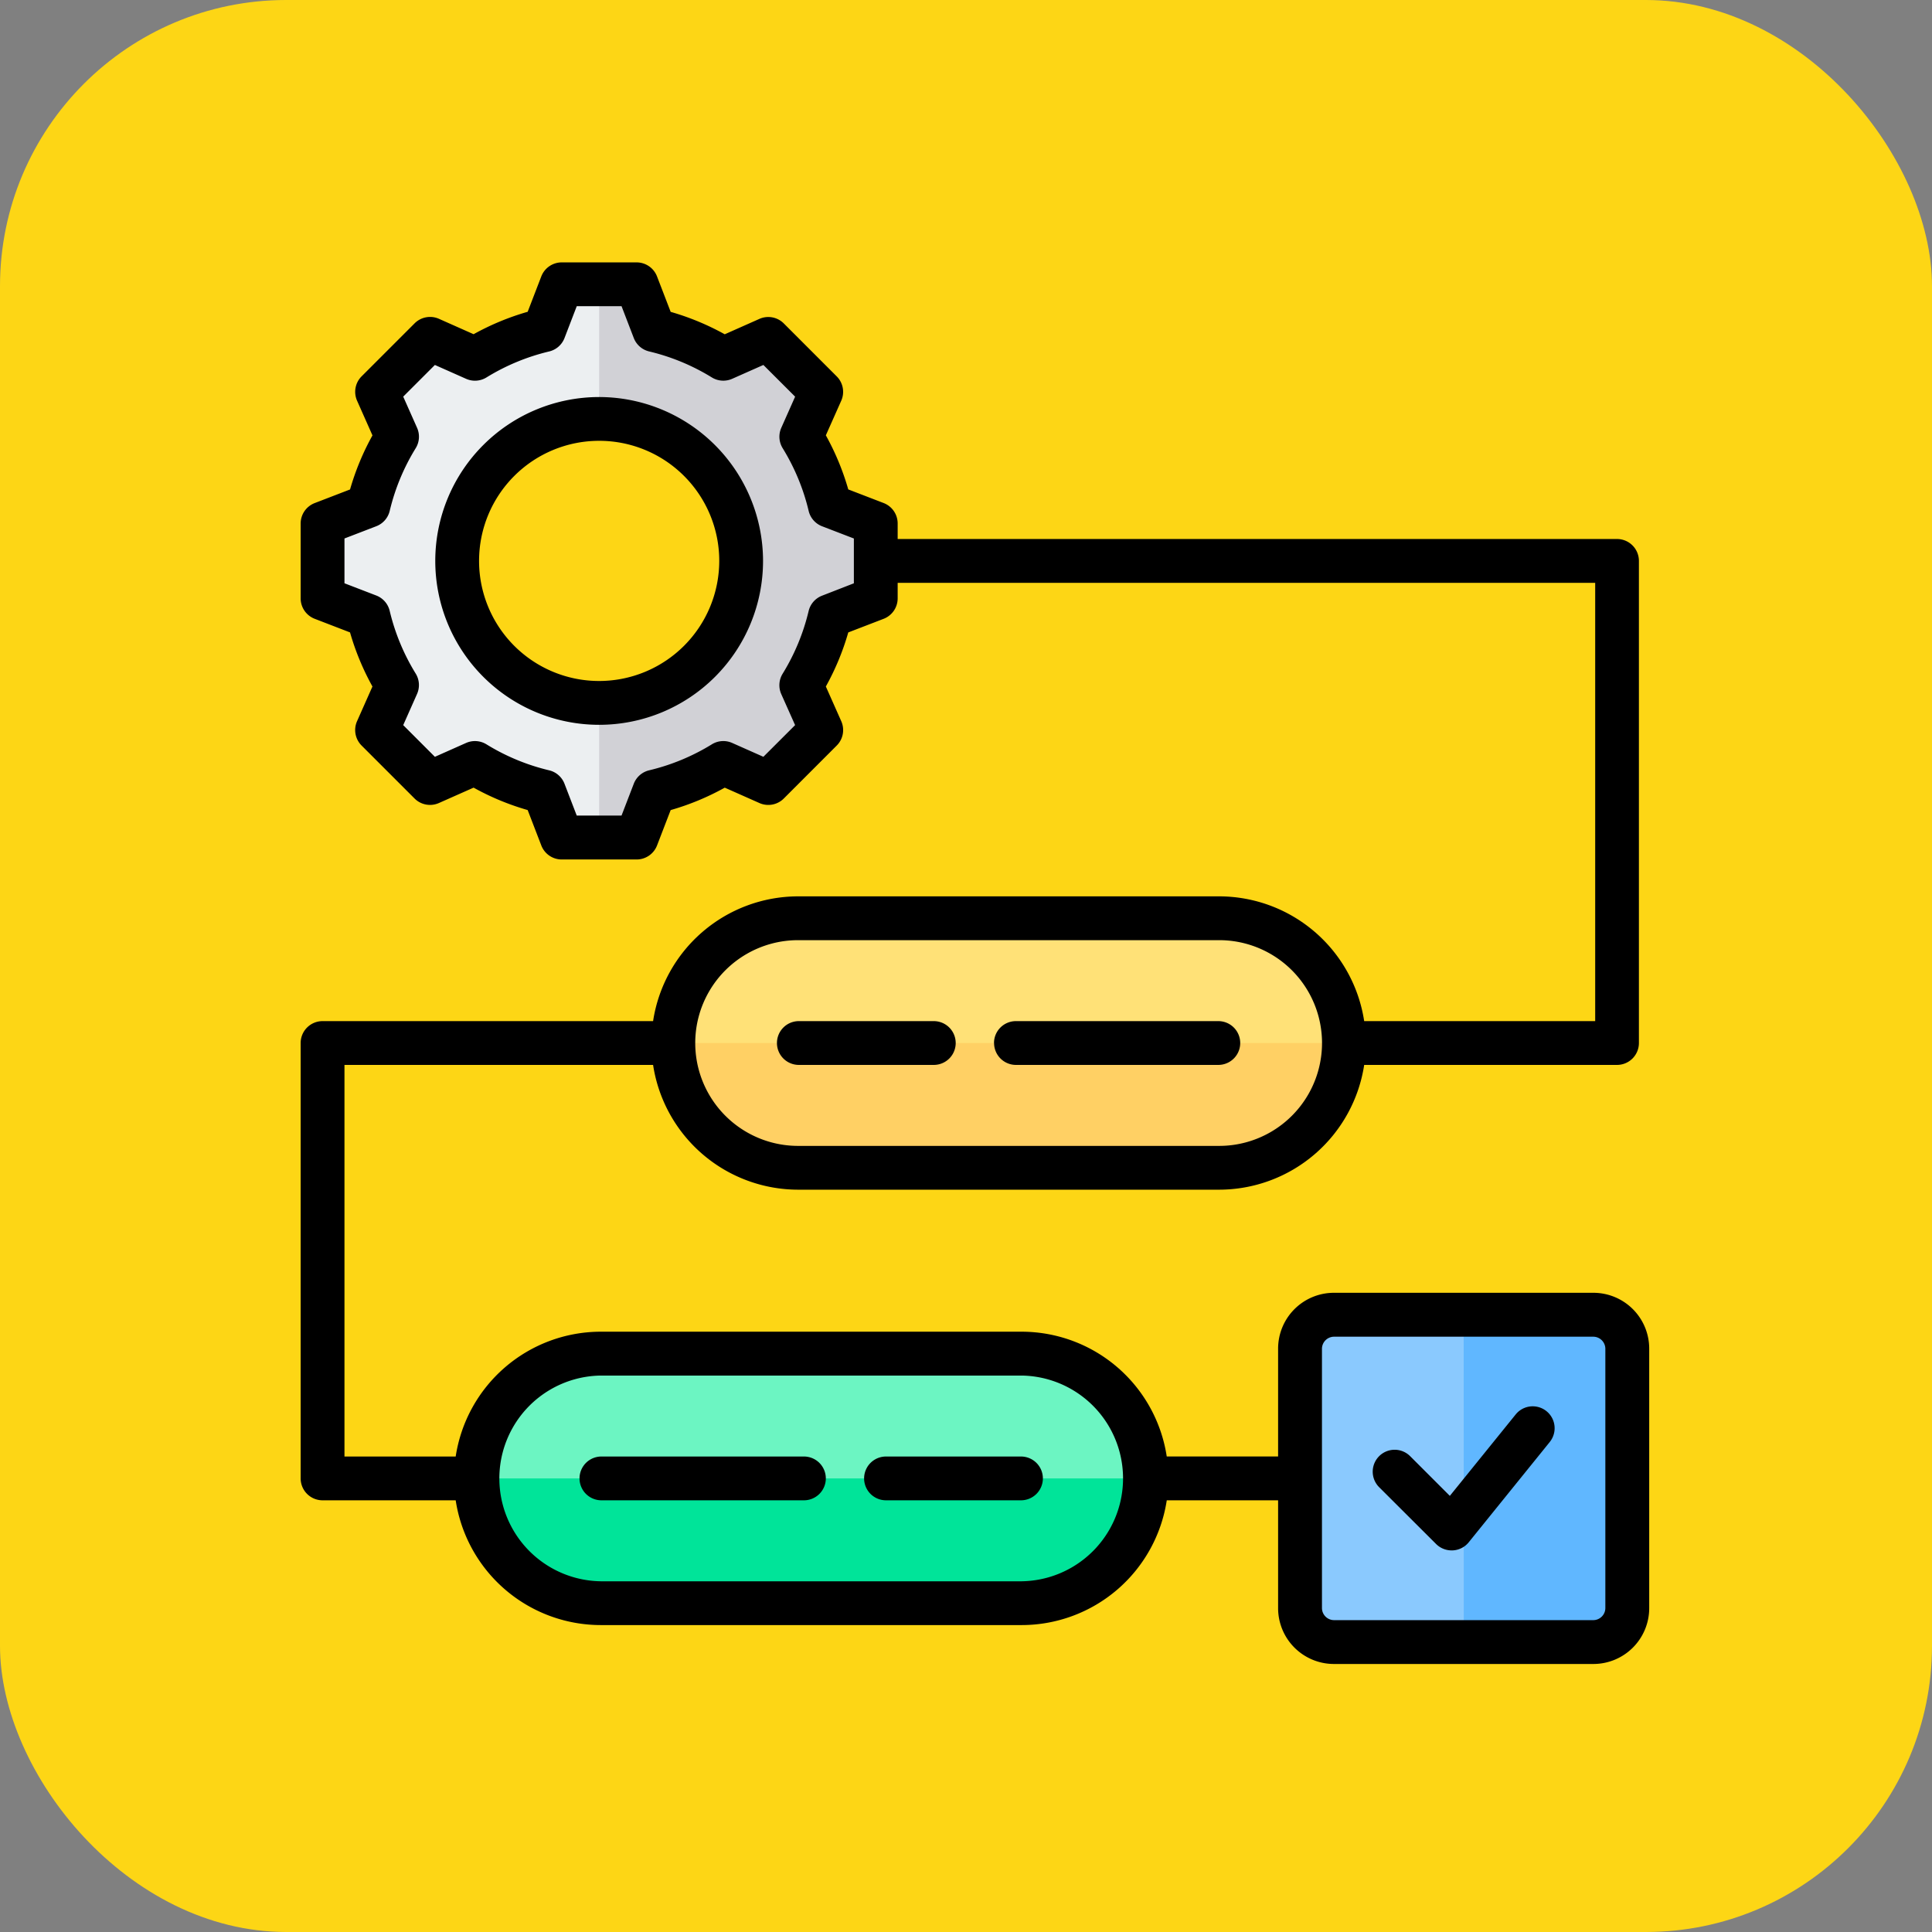 <svg xmlns="http://www.w3.org/2000/svg" xmlns:xlink="http://www.w3.org/1999/xlink" width="81" height="81" viewBox="0 0 81 81">
  <rect x="0" y="0" width="81" height="81" fill="#808080" stroke="none"/>
  <defs>
    <clipPath id="clip-path">
      <rect id="Rectángulo_340701" data-name="Rectángulo 340701" width="56.54" height="58.762" fill="none"/>
    </clipPath>
  </defs>
  <g id="Grupo_1062330" data-name="Grupo 1062330" transform="translate(-309 -3673)">
    <rect id="Rectángulo_372970" data-name="Rectángulo 372970" width="81" height="81" rx="12" transform="translate(309 3673)" fill="#fdd615"/>
    <g id="Grupo_970713" data-name="Grupo 970713" transform="translate(-721.442 305.011)">
      <rect id="Rectángulo_340702" data-name="Rectángulo 340702" width="58" height="58" transform="translate(1042.442 3379.311)" fill="none"/>
      <g id="Grupo_970712" data-name="Grupo 970712" transform="translate(1043.047 3378.99)">
        <g id="Grupo_970711" data-name="Grupo 970711" clip-path="url(#clip-path)">
          <path id="Trazado_661533" data-name="Trazado 661533" d="M21.907,9.924a9.9,9.9,0,0,1,2.9,1.2l1.883-.836,2.22,2.22-.836,1.883a9.9,9.9,0,0,1,1.2,2.9l1.921.74v3.139l-1.922.74a9.9,9.9,0,0,1-1.2,2.9l.836,1.883-2.22,2.22-1.883-.836a9.9,9.9,0,0,1-2.9,1.2L21.167,31.2H18.029l-.74-1.922a9.9,9.9,0,0,1-2.9-1.2l-1.883.836-2.22-2.22.836-1.883a9.9,9.9,0,0,1-1.2-2.9L8,21.168V18.029l1.922-.74a9.893,9.893,0,0,1,1.2-2.9l-.836-1.883,2.22-2.22,1.883.836a9.9,9.9,0,0,1,2.9-1.2L18.028,8h3.139ZM19.6,13.646A5.953,5.953,0,1,0,25.551,19.6,5.952,5.952,0,0,0,19.6,13.646" transform="translate(-7.083 -7.084)" fill="#eceff1" fill-rule="evenodd"/>
          <path id="Trazado_661534" data-name="Trazado 661534" d="M111.356,9.924a9.9,9.9,0,0,1,2.9,1.2l1.883-.836,2.22,2.22-.836,1.883a9.9,9.9,0,0,1,1.2,2.9l1.921.74v3.139l-1.922.74a9.9,9.9,0,0,1-1.2,2.9l.836,1.883-2.22,2.22-1.883-.836a9.9,9.9,0,0,1-2.9,1.2l-.739,1.921h-1.569V25.552a5.953,5.953,0,1,0,0-11.905V8h1.569Z" transform="translate(-96.532 -7.084)" fill="#d1d1d6" fill-rule="evenodd"/>
          <rect id="Rectángulo_340700" data-name="Rectángulo 340700" width="28.115" height="10.461" rx="5.231" transform="translate(15.625 27.498)" fill="#ffe177"/>
          <path id="Trazado_661535" data-name="Trazado 661535" d="M164.258,285.166a5.246,5.246,0,0,1-5.231,5.231H141.374a5.246,5.246,0,0,1-5.231-5.231Z" transform="translate(-120.518 -252.438)" fill="#ffd064" fill-rule="evenodd"/>
          <path id="Trazado_661536" data-name="Trazado 661536" d="M69.248,398.64H86.9a5.246,5.246,0,0,1,5.231,5.231h0A5.246,5.246,0,0,1,86.9,409.1H69.248a5.246,5.246,0,0,1-5.231-5.231h0a5.246,5.246,0,0,1,5.231-5.231" transform="translate(-56.67 -352.888)" fill="#6cf5c2" fill-rule="evenodd"/>
          <path id="Trazado_661537" data-name="Trazado 661537" d="M92.132,444.215a5.246,5.246,0,0,1-5.231,5.231H69.248a5.246,5.246,0,0,1-5.231-5.231H92.132Z" transform="translate(-56.67 -393.233)" fill="#00e499" fill-rule="evenodd"/>
          <path id="Trazado_661538" data-name="Trazado 661538" d="M366.488,384.429H377.37a1.425,1.425,0,0,1,1.421,1.421v10.882a1.425,1.425,0,0,1-1.421,1.421H366.488a1.425,1.425,0,0,1-1.421-1.421V385.85a1.425,1.425,0,0,1,1.421-1.421" transform="translate(-323.168 -340.308)" fill="#8ac9fe" fill-rule="evenodd"/>
          <path id="Trazado_661539" data-name="Trazado 661539" d="M424.854,384.429H430.3a1.425,1.425,0,0,1,1.421,1.421v10.882a1.425,1.425,0,0,1-1.421,1.421h-5.441Z" transform="translate(-376.094 -340.308)" fill="#60b7ff" fill-rule="evenodd"/>
          <path id="Trazado_661540" data-name="Trazado 661540" d="M31.118,50.982a.918.918,0,0,1-.918.918H24.541a.918.918,0,1,1,0-1.836H30.2a.918.918,0,0,1,.918.918m-9.1,0a.918.918,0,0,1-.918.918H12.61a.918.918,0,1,1,0-1.836H21.1a.918.918,0,0,1,.918.918M19.969,32.728a.918.918,0,0,1,.918-.918h5.658a.918.918,0,1,1,0,1.836H20.887a.918.918,0,0,1-.918-.918m9.1,0a.918.918,0,0,1,.918-.918h8.487a.918.918,0,1,1,0,1.836H29.99a.918.918,0,0,1-.918-.918M12.515,17.55a5.035,5.035,0,1,1,5.035-5.035,5.04,5.04,0,0,1-5.035,5.035m0-11.905a6.871,6.871,0,1,0,6.871,6.871,6.879,6.879,0,0,0-6.871-6.871M52.369,49.456l-3.4,4.208A.917.917,0,0,1,48.3,54h-.048a.917.917,0,0,1-.649-.269L45.216,51.35a.918.918,0,0,1,1.3-1.3l1.664,1.664L50.941,48.3a.918.918,0,1,1,1.428,1.155ZM54.7,56.424V45.541a.509.509,0,0,0-.5-.5H43.319a.509.509,0,0,0-.5.5V56.424a.509.509,0,0,0,.5.5H54.2a.509.509,0,0,0,.5-.5M30.232,55.295a4.313,4.313,0,0,0,0-8.625H12.578a4.313,4.313,0,0,0,0,8.625ZM20.856,28.416a4.312,4.312,0,1,0,0,8.625H38.509a4.312,4.312,0,1,0,0-8.625Zm2.338-14.962V11.576l-1.333-.513a.918.918,0,0,1-.563-.644,8.966,8.966,0,0,0-1.09-2.63.919.919,0,0,1-.057-.854l.58-1.306L19.4,4.3l-1.307.58a.918.918,0,0,1-.854-.057,8.968,8.968,0,0,0-2.629-1.09.918.918,0,0,1-.644-.564l-.513-1.334H11.576L11.063,3.17a.917.917,0,0,1-.644.564,8.973,8.973,0,0,0-2.629,1.09.918.918,0,0,1-.854.057L5.628,4.3,4.3,5.628l.581,1.307a.919.919,0,0,1-.057.854,8.95,8.95,0,0,0-1.09,2.629.918.918,0,0,1-.564.644l-1.333.513v1.878l1.333.513a.918.918,0,0,1,.563.644,8.966,8.966,0,0,0,1.09,2.629.919.919,0,0,1,.057.854L4.3,19.4l1.328,1.329,1.307-.581a.919.919,0,0,1,.854.057,8.977,8.977,0,0,0,2.629,1.09.916.916,0,0,1,.644.564l.513,1.333h1.878l.513-1.333a.919.919,0,0,1,.644-.564,8.968,8.968,0,0,0,2.63-1.09.915.915,0,0,1,.854-.057l1.306.58L20.73,19.4,20.15,18.1a.918.918,0,0,1,.057-.854,8.974,8.974,0,0,0,1.09-2.629.918.918,0,0,1,.564-.644ZM54.2,43.2H43.319a2.341,2.341,0,0,0-2.339,2.339v4.523H36.311a6.158,6.158,0,0,0-6.08-5.231H12.578A6.159,6.159,0,0,0,6.5,50.064H1.837V33.646H14.776a6.158,6.158,0,0,0,6.08,5.231H38.509a6.159,6.159,0,0,0,6.08-5.231h10.6a.918.918,0,0,0,.918-.918V12.515a.918.918,0,0,0-.918-.918H25.03v-.651a.918.918,0,0,0-.588-.857l-1.483-.571a10.8,10.8,0,0,0-.94-2.268L22.664,5.8a.917.917,0,0,0-.19-1.022l-2.219-2.22a.918.918,0,0,0-1.022-.189l-1.453.645a10.814,10.814,0,0,0-2.267-.94L14.941.588A.918.918,0,0,0,14.085,0H10.946a.918.918,0,0,0-.857.588L9.518,2.071a10.808,10.808,0,0,0-2.267.94L5.8,2.366a.918.918,0,0,0-1.022.189l-2.22,2.22A.918.918,0,0,0,2.366,5.8l.645,1.453a10.791,10.791,0,0,0-.94,2.267l-1.483.571A.918.918,0,0,0,0,10.946v3.139a.918.918,0,0,0,.588.857l1.482.571a10.8,10.8,0,0,0,.94,2.268l-.645,1.453a.918.918,0,0,0,.19,1.022l2.22,2.22a.917.917,0,0,0,1.022.19l1.454-.645a10.779,10.779,0,0,0,2.267.94l.571,1.483a.917.917,0,0,0,.857.589h3.139a.918.918,0,0,0,.857-.589l.571-1.482a10.777,10.777,0,0,0,2.268-.94l1.453.645a.918.918,0,0,0,1.022-.19l2.219-2.22a.918.918,0,0,0,.19-1.022l-.646-1.454a10.772,10.772,0,0,0,.94-2.267l1.483-.571a.919.919,0,0,0,.588-.857v-.651H54.274V31.81H44.589a6.158,6.158,0,0,0-6.08-5.231H20.856a6.158,6.158,0,0,0-6.08,5.231H.918A.918.918,0,0,0,0,32.728V50.982a.918.918,0,0,0,.918.918H6.5a6.158,6.158,0,0,0,6.08,5.231H30.232a6.158,6.158,0,0,0,6.08-5.231H40.98v4.523a2.341,2.341,0,0,0,2.339,2.339H54.2a2.341,2.341,0,0,0,2.339-2.339V45.541A2.341,2.341,0,0,0,54.2,43.2Z" fill-rule="evenodd"/>
        </g>
      </g>
    </g>
  </g>
</svg>
